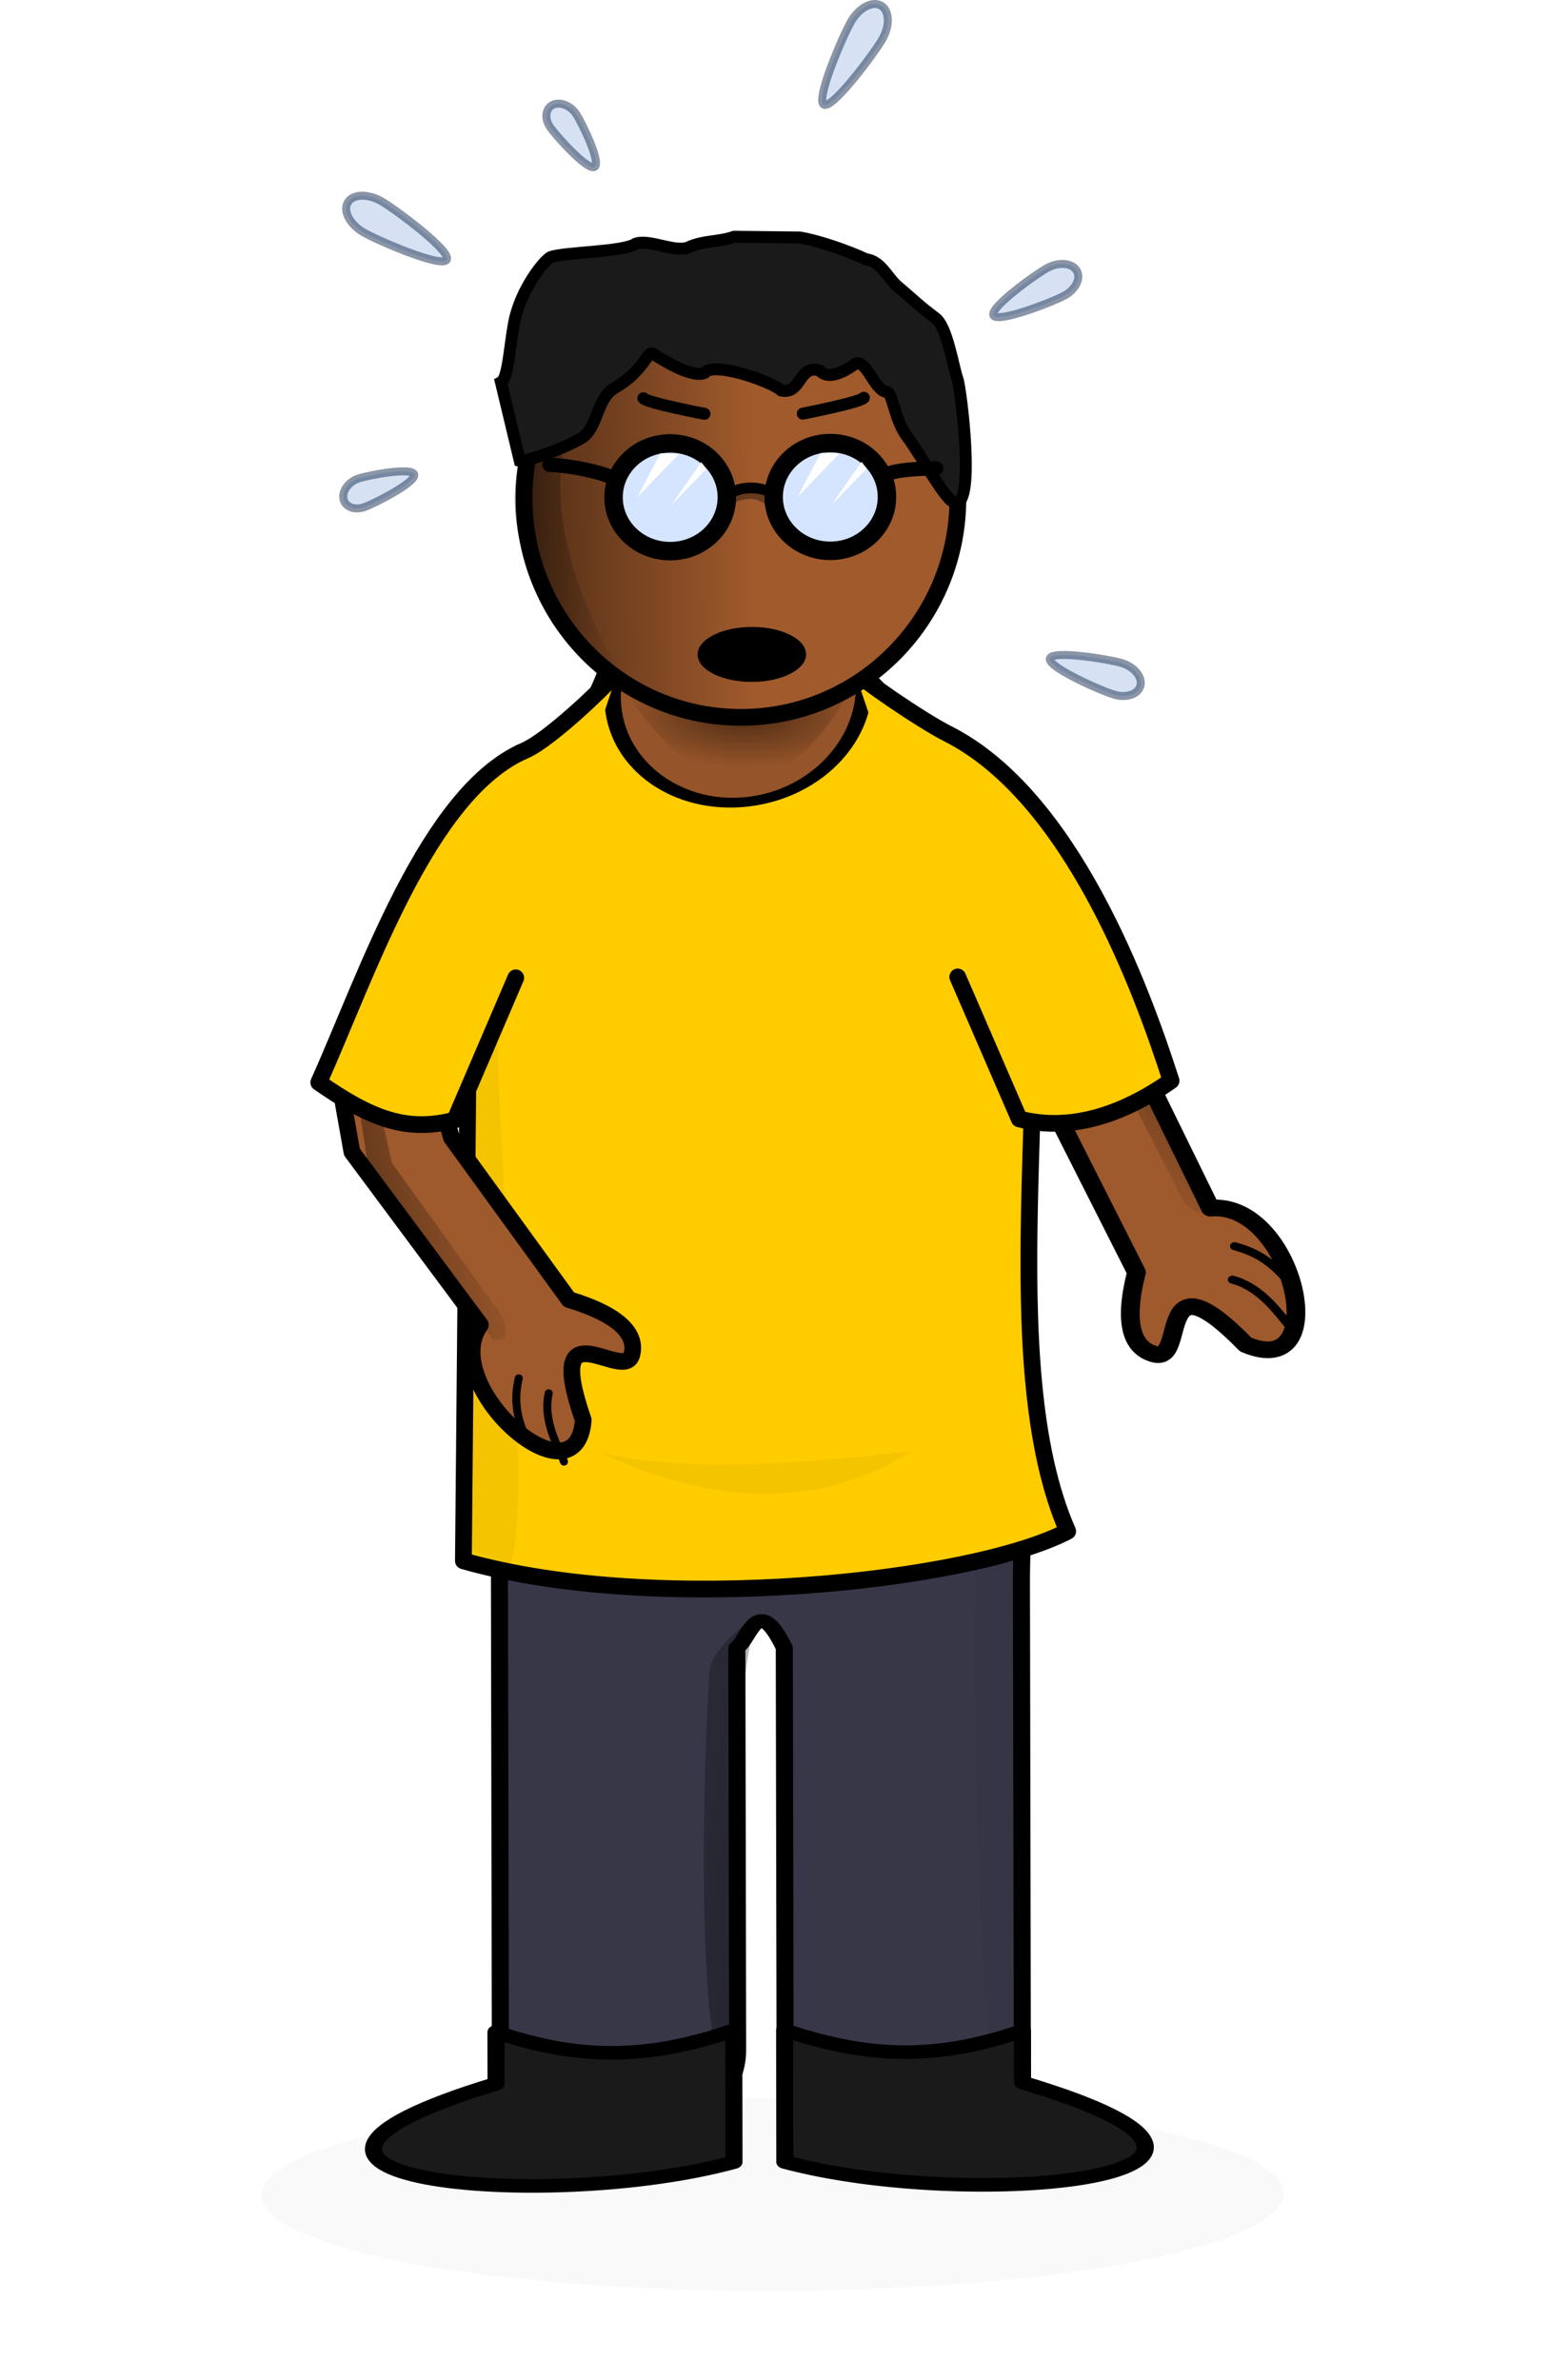 <?xml version="1.0" encoding="UTF-8" standalone="no"?>
<!-- Created with Inkscape (http://www.inkscape.org/) -->

<svg
   xmlns:dc="http://purl.org/dc/elements/1.1/"
   xmlns:cc="http://creativecommons.org/ns#"
   xmlns:rdf="http://www.w3.org/1999/02/22-rdf-syntax-ns#"
   xmlns:svg="http://www.w3.org/2000/svg"
   xmlns="http://www.w3.org/2000/svg"
   xmlns:xlink="http://www.w3.org/1999/xlink"
   xmlns:sodipodi="http://sodipodi.sourceforge.net/DTD/sodipodi-0.dtd"
   xmlns:inkscape="http://www.inkscape.org/namespaces/inkscape"
   width="51.371mm"
   height="78.884mm"
   viewBox="0 0 51.371 78.884"
   version="1.1"
   id="svg1643"
   inkscape:version="0.92.3 (2405546, 2018-03-11)"
   sodipodi:docname="distressed_man.svg">
  <defs
     id="defs1637">
    <filter
       style="color-interpolation-filters:sRGB"
       inkscape:collect="always"
       id="filter39714"
       x="-0.387"
       width="1.774"
       y="-0.033"
       height="1.065">
      <feGaussianBlur
         inkscape:collect="always"
         stdDeviation="1.308"
         id="feGaussianBlur39716" />
    </filter>
    <linearGradient
       inkscape:collect="always"
       xlink:href="#linearGradient4157-3-5-0"
       id="linearGradient17047"
       gradientUnits="userSpaceOnUse"
       gradientTransform="matrix(-0.796,-0.408,-0.605,0.538,239.587,193.852)"
       x1="181.25"
       y1="278.875"
       x2="211.75"
       y2="305.625" />
    <linearGradient
       id="linearGradient4157-3-5-0"
       inkscape:collect="always">
      <stop
         id="stop4159-2-6-8"
         offset="0"
         style="stop-color:#000000;stop-opacity:0" />
      <stop
         id="stop4161-1-29-5"
         offset="1"
         style="stop-color:#000000;stop-opacity:0.4" />
    </linearGradient>
    <radialGradient
       inkscape:collect="always"
       xlink:href="#linearGradient7335-5"
       id="radialGradient8482"
       gradientUnits="userSpaceOnUse"
       gradientTransform="matrix(0.838,0.108,-0.04,0.379,567.551,140.709)"
       cx="151.875"
       cy="159.819"
       fx="151.875"
       fy="159.819"
       r="17" />
    <linearGradient
       id="linearGradient7335-5"
       inkscape:collect="always">
      <stop
         id="stop7337-1"
         offset="0"
         style="stop-color:#000000;stop-opacity:0.498" />
      <stop
         id="stop7339-5"
         offset="1"
         style="stop-color:#000000;stop-opacity:0" />
    </linearGradient>
    <filter
       inkscape:collect="always"
       id="filter17089"
       x="-0.397"
       width="1.795"
       y="-0.032"
       height="1.065">
      <feGaussianBlur
         inkscape:collect="always"
         stdDeviation="1.01"
         id="feGaussianBlur17091" />
    </filter>
    <linearGradient
       inkscape:collect="always"
       xlink:href="#linearGradient7335-5"
       id="linearGradient8492"
       gradientUnits="userSpaceOnUse"
       gradientTransform="matrix(0.718,0.262,-0.321,0.586,166.768,30.122)"
       x1="97.75"
       y1="271.125"
       x2="119.5"
       y2="261.25" />
    <linearGradient
       inkscape:collect="always"
       xlink:href="#linearGradient5075"
       id="linearGradient13532"
       gradientUnits="userSpaceOnUse"
       x1="94.443"
       y1="126.433"
       x2="155.165"
       y2="126.433" />
    <linearGradient
       id="linearGradient5075"
       inkscape:collect="always">
      <stop
         id="stop5077"
         offset="0"
         style="stop-color:#502d16;stop-opacity:1" />
      <stop
         style="stop-color:#a05a2c;stop-opacity:1"
         offset="0.527"
         id="stop5079" />
      <stop
         id="stop5081"
         offset="1"
         style="stop-color:#a05a2c;stop-opacity:1" />
    </linearGradient>
    <linearGradient
       inkscape:collect="always"
       xlink:href="#linearGradient4157-3-5-0"
       id="linearGradient13523"
       gradientUnits="userSpaceOnUse"
       gradientTransform="matrix(-0.925,-0.093,-0.093,0.925,895.841,-18.386)"
       x1="211.633"
       y1="247.684"
       x2="226.512"
       y2="247.684" />
    <filter
       inkscape:collect="always"
       id="filter17097"
       x="-0.034"
       width="1.068"
       y="-0.25"
       height="1.501">
      <feGaussianBlur
         inkscape:collect="always"
         stdDeviation="0.529"
         id="feGaussianBlur17099" />
    </filter>
    <linearGradient
       inkscape:collect="always"
       xlink:href="#linearGradient7335-5"
       id="linearGradient2358"
       gradientUnits="userSpaceOnUse"
       gradientTransform="matrix(0.718,0.262,-0.321,0.586,166.768,30.122)"
       x1="97.75"
       y1="271.125"
       x2="119.5"
       y2="261.25" />
    <filter
       inkscape:collect="always"
       style="color-interpolation-filters:sRGB"
       id="filter2362"
       x="-0.039"
       width="1.078"
       y="-0.228"
       height="1.457">
      <feGaussianBlur
         inkscape:collect="always"
         stdDeviation="3.225"
         id="feGaussianBlur2364" />
    </filter>
  </defs>
  <sodipodi:namedview
     id="base"
     pagecolor="#ffffff"
     bordercolor="#666666"
     borderopacity="1.0"
     inkscape:pageopacity="0.0"
     inkscape:pageshadow="2"
     inkscape:zoom="1.4"
     inkscape:cx="122.63524"
     inkscape:cy="249.57803"
     inkscape:document-units="mm"
     inkscape:current-layer="g15991"
     showgrid="false"
     fit-margin-top="0"
     fit-margin-left="0"
     fit-margin-right="0"
     fit-margin-bottom="0"
     inkscape:window-width="1920"
     inkscape:window-height="1172"
     inkscape:window-x="1600"
     inkscape:window-y="0"
     inkscape:window-maximized="1" />
  <g
     inkscape:label="Layer 1"
     inkscape:groupmode="layer"
     id="layer1"
     transform="translate(10,-204.326)">
    <g
       style="display:inline"
       id="g15991"
       transform="matrix(0.276,-0.03,0.03,0.276,-181.924,188.523)"
       clip-path="none">
      <g
         id="g17036"
         transform="matrix(0.998,0.021,0.021,0.8,-54.2,131.214)">
        <ellipse
           ry="18"
           rx="48.25"
           cy="330"
           cx="217.25"
           style="display:inline;opacity:0.15;fill:#000000;fill-opacity:1;stroke:none;filter:url(#filter2362)"
           id="path29763"
           transform="matrix(1.191,0.024,-1.081,-0.874,819.999,592.634)" />
        <g
           id="g29765"
           transform="matrix(-1.006,-0.107,-0.107,1.006,651.675,-43.574)"
           style="display:inline">
          <path
             inkscape:connector-curvature="0"
             sodipodi:nodetypes="cccccccccccccc"
             id="path29767"
             d="m -104.75,193.124 c -39.362,6.09 -30.852,28.524 -30.791,55.84 v 69.269 c 0,6.286 4.205,11.328 9.447,11.328 h 9.097 c 5.242,0 9.447,-5.042 9.447,-11.328 v -59.451 c 3.128,-8.111 3.997,-1.595 5.598,0 v 59.451 c 0,6.286 4.205,11.328 9.447,11.328 h 9.097 c 5.242,0 9.447,-5.042 9.447,-11.328 v -69.269 C -74.228,220.875 -64.976,199.573 -104.75,193.124 Z"
             style="fill:#373748;fill-opacity:1;fill-rule:nonzero;stroke:#000000;stroke-width:2.013;stroke-linecap:round;stroke-linejoin:round;stroke-miterlimit:4;stroke-dashoffset:0;stroke-opacity:1" />
          <path
             inkscape:connector-curvature="0"
             sodipodi:nodetypes="cccsc"
             id="path29769"
             d="m -132.259,322.517 -3.486,-5.386 c -0.743,-21.307 2.08,-69.819 -2.301,-91.126 1.303,1.962 6.676,-0.267 6.995,2.107 2.104,15.623 0.961,79.009 -1.209,94.404 z"
             style="opacity:0.2;fill:#000000;fill-rule:evenodd;stroke:none;filter:url(#filter39714)" />
          <path
             inkscape:connector-curvature="0"
             style="fill:url(#linearGradient17047);fill-rule:evenodd;stroke:none"
             d="m -99.446,319.278 -1.799,-2.428 c -0.434,-13.813 0.22,-48.457 -2.988,-62.469 1.524,0.501 5.377,5.194 5.513,7.706 0.713,13.174 1.443,44.357 -0.726,57.191 z"
             id="path29771"
             sodipodi:nodetypes="cccsc" />
        </g>
        <path
           inkscape:connector-curvature="0"
           sodipodi:nodetypes="cccccc"
           id="path29823"
           d="m 691.803,281.675 -0.822,7.701 c -38.606,10.026 3.741,19.987 26.973,14.747 l 0.805,-7.544 1.288,-12.07 c -10.36,3.168 -18.523,2.621 -28.245,-2.834 z"
           style="display:inline;fill:#1a1a1a;fill-opacity:1;fill-rule:nonzero;stroke:#000000;stroke-width:2.036;stroke-linecap:round;stroke-linejoin:round;stroke-miterlimit:4;stroke-dasharray:none;stroke-dashoffset:0;stroke-opacity:1" />
        <path
           inkscape:connector-curvature="0"
           style="display:inline;fill:#1a1a1a;fill-opacity:1;fill-rule:nonzero;stroke:#000000;stroke-width:2.036;stroke-linecap:round;stroke-linejoin:round;stroke-miterlimit:4;stroke-dasharray:none;stroke-dashoffset:0;stroke-opacity:1"
           d="m 754.289,288.343 -0.822,7.701 c 35.621,17.947 -7.874,18.747 -29.478,8.723 l 0.805,-7.544 1.288,-12.07 c 9.459,5.283 17.553,6.471 28.207,3.19 z"
           id="path29825"
           sodipodi:nodetypes="cccccc" />
      </g>
      <path
         inkscape:connector-curvature="0"
         sodipodi:nodetypes="ccccccc"
         id="path2588"
         d="m 673.405,209.672 c -4.912,11.455 -17.327,18.239 -20.317,31.049 l -8.74,74.015 c 22.167,9.039 59.941,9.026 72.098,4.287 -6.647,-21.051 4.521,-56.512 3.345,-77.266 -2.647,-11.946 -10.851,-19.036 -18.405,-29.667 -5.719,11.146 -23.046,-2.852 -27.982,-2.418 z"
         style="fill:#ffcc00;fill-opacity:1;fill-rule:nonzero;stroke:#000000;stroke-width:2;stroke-linecap:round;stroke-linejoin:round;stroke-miterlimit:4;stroke-dashoffset:0;stroke-opacity:1" />
      <ellipse
         ry="30.25"
         rx="45.25"
         cy="301.25"
         cx="167.75"
         style="fill:#955429;fill-opacity:1;fill-rule:nonzero;stroke:#000000;stroke-width:3.936;stroke-linecap:round;stroke-linejoin:round;stroke-miterlimit:4;stroke-dasharray:none;stroke-dashoffset:0;stroke-opacity:1"
         id="path7317"
         transform="matrix(0.005,-0.292,-0.498,0.005,837.381,262.575)" />
      <path
         inkscape:connector-curvature="0"
         sodipodi:nodetypes="ccc"
         id="path7347"
         d="m 673.806,211.423 c 9.6,21.226 20.522,16.176 29.577,2.322 -9.833,5.705 -21.171,5.058 -29.577,-2.322 z"
         style="fill:url(#radialGradient8482);fill-rule:evenodd;stroke:none" />
      <path
         inkscape:connector-curvature="0"
         sodipodi:nodetypes="ccccc"
         id="path2590"
         d="m 655.973,246.035 c -2.741,17.696 -2.252,63.404 -6.307,70.079 l -4.475,-2.688 c 2.541,-19.355 4.189,-53.805 8.93,-71.996 z"
         style="opacity:0.2;fill:#000000;fill-rule:evenodd;stroke:none;filter:url(#filter17089)" />
      <path
         inkscape:connector-curvature="0"
         sodipodi:nodetypes="ccc"
         id="path48165"
         d="m 662.455,221.123 c -6.293,3.29 -8.34,7.512 -10.371,14.156 z"
         style="display:inline;opacity:0.2;fill:#000000;stroke:#000000;stroke-width:0.851px;stroke-linecap:round;stroke-linejoin:round;stroke-opacity:1" />
      <g
         transform="matrix(1.105,-0.142,0.142,1.105,435.691,54.347)"
         id="use9003-2">
        <path
           inkscape:connector-curvature="0"
           style="fill:#9e592c;fill-opacity:1;fill-rule:evenodd;stroke:#000000;stroke-width:1.789;stroke-linecap:round;stroke-linejoin:round;stroke-miterlimit:4;stroke-dasharray:none;stroke-opacity:1"
           d="m 155.193,200.584 -0.588,9.717 9.051,21.231 c -6.016,5.221 5.427,21.54 8.331,12.49 -1.313,-13.354 5.205,-2.686 6.714,-5.616 1.026,-1.992 -0.308,-4.428 -5.19,-7.296 l -8.179,-19.817 -0.294,-7.718 c -3.341,-1.228 -7.501,-1.01 -9.843,-2.991 z"
           id="path10220-4"
           sodipodi:nodetypes="ccccsccccc" />
        <path
           inkscape:connector-curvature="0"
           style="fill:url(#linearGradient2358);fill-rule:evenodd;stroke:none"
           d="m 156.744,202.347 -0.81,10.037 8.684,21.032 c 0.81,0.169 1.664,0.733 1.596,-2.078 l -7.726,-18.901 0.138,-8.613 z"
           id="path10222-5"
           sodipodi:nodetypes="ccccccc" />
        <path
           inkscape:connector-curvature="0"
           style="fill:none;stroke:#000000;stroke-width:0.857px;stroke-linecap:round;stroke-linejoin:round;stroke-opacity:1"
           d="m 168.938,247.875 c -0.179,-1.516 -1.238,-4.782 0.125,-7.5"
           id="path10224-5"
           sodipodi:nodetypes="cc" />
        <path
           inkscape:connector-curvature="0"
           sodipodi:nodetypes="cc"
           id="path10226-1"
           d="m 165.5,244.312 c -0.179,-1.516 -0.551,-3.532 0.812,-6.25"
           style="fill:none;stroke:#000000;stroke-width:0.857px;stroke-linecap:round;stroke-linejoin:round;stroke-opacity:1" />
      </g>
      <path
         inkscape:connector-curvature="0"
         clip-path="none"
         sodipodi:nodetypes="cccss"
         id="path4489-7"
         d="m 658.085,246.213 -9.071,16.097 c -5.948,0.89 -10.011,-1.305 -15.661,-6.217 7.076,-12.054 16.596,-32.986 28.725,-36.734 3.366,-1.04 11.514,-7.472 12.137,-8.309"
         style="fill:#ffcc00;fill-opacity:1;fill-rule:nonzero;stroke:#000000;stroke-width:1.995;stroke-linecap:round;stroke-linejoin:round;stroke-miterlimit:4;stroke-dasharray:none;stroke-dashoffset:0;stroke-opacity:1" />
      <g
         id="g11095"
         transform="matrix(-0.94,0.713,0.821,0.857,700.806,-35.262)">
        <path
           sodipodi:nodetypes="ccccsccccc"
           id="path11097"
           d="m 156.459,202.643 -0.588,9.717 9.051,21.231 c -6.016,5.221 5.427,21.54 8.331,12.49 -1.313,-13.354 5.205,-2.686 6.714,-5.616 1.026,-1.992 -0.308,-4.428 -5.19,-7.296 l -8.179,-19.817 -0.294,-7.718 c -3.341,-1.228 -7.501,-1.01 -9.843,-2.991 z"
           style="fill:#9e592c;fill-opacity:1;fill-rule:evenodd;stroke:#000000;stroke-width:1.789;stroke-linecap:round;stroke-linejoin:round;stroke-miterlimit:4;stroke-dasharray:none;stroke-opacity:1"
           inkscape:connector-curvature="0" />
        <path
           sodipodi:nodetypes="ccccccc"
           id="path11099"
           d="m 156.744,202.347 -0.81,10.037 8.684,21.032 c 0.81,0.169 1.664,0.733 1.596,-2.078 l -7.726,-18.901 0.138,-8.613 z"
           style="fill:url(#linearGradient8492);fill-rule:evenodd;stroke:none"
           inkscape:connector-curvature="0" />
        <path
           sodipodi:nodetypes="cc"
           id="path11101"
           d="m 168.938,247.875 c -0.179,-1.516 -1.238,-4.782 0.125,-7.5"
           style="fill:none;stroke:#000000;stroke-width:0.857px;stroke-linecap:round;stroke-linejoin:round;stroke-opacity:1"
           inkscape:connector-curvature="0" />
        <path
           style="fill:none;stroke:#000000;stroke-width:0.857px;stroke-linecap:round;stroke-linejoin:round;stroke-opacity:1"
           d="m 165.5,244.312 c -0.179,-1.516 -0.551,-3.532 0.812,-6.25"
           id="path11103"
           sodipodi:nodetypes="cc"
           inkscape:connector-curvature="0" />
      </g>
      <path
         style="fill:#ffcc00;fill-opacity:1;fill-rule:nonzero;stroke:#000000;stroke-width:1.995;stroke-linecap:round;stroke-linejoin:round;stroke-miterlimit:4;stroke-dasharray:none;stroke-dashoffset:0;stroke-opacity:1"
         d="m 710.547,251.811 5.47,17.649 c 5.626,2.125 11.954,1.039 18.513,-2.57 -2.3,-11.207 -8.139,-35.033 -22.017,-44.063 -2.953,-1.921 -9.88,-7.841 -10.312,-8.791"
         id="path11105"
         sodipodi:nodetypes="cccss"
         clip-path="none"
         inkscape:connector-curvature="0" />
      <g
         id="g13534">
        <ellipse
           ry="29.698"
           rx="29.345"
           cy="126.433"
           cx="124.804"
           style="display:inline;fill:url(#linearGradient13532);fill-opacity:1;fill-rule:nonzero;stroke:#000000;stroke-width:2.27;stroke-linecap:round;stroke-linejoin:round;stroke-miterlimit:4;stroke-dasharray:none;stroke-dashoffset:0;stroke-opacity:1"
           id="path8182"
           transform="matrix(0.878,0.088,-0.088,0.876,592.546,70.477)" />
        <path
           inkscape:connector-curvature="0"
           style="display:inline;fill:url(#linearGradient13523);fill-opacity:1;fill-rule:nonzero;stroke:none"
           d="m 678.283,169.207 c -9.497,4.854 -15.965,15.899 -13.865,26.711 0.804,6.969 4.953,12.989 10.583,16.867 -7.076,-15.919 -8.511,-28.841 3.282,-43.578 z"
           id="path8218"
           sodipodi:nodetypes="cccc" />
        <path
           inkscape:connector-curvature="0"
           sodipodi:nodetypes="ccccccsccccccssccsccccc"
           id="path6100"
           d="m 701.322,162.01 c 2.184,0.59 5.647,2.245 7.611,3.447 1.838,0.416 2.321,2.661 3.579,3.821 1.582,1.68 2.132,2.396 3.838,3.989 1.34,1.15 1.505,6.01 1.897,7.661 0.262,1.333 0.473,15.122 -1.852,14.579 -1.076,-0.126 -3.165,-5.534 -4.934,-8.567 -1.257,-2.156 -1.072,-5.276 -1.792,-5.485 -1.464,-0.245 -2.043,-4.523 -3.514,-3.664 -1.523,0.87 -3.378,1.448 -4.151,0.271 -2.452,-1.058 -2.485,2.662 -4.83,1.867 -1.099,-1.233 -7.697,-4.354 -8.856,-3.081 -1.611,0.489 -4.736,-2.024 -5.905,-2.927 -0.57,-0.535 -1.247,1.92 -4.979,3.558 -2.333,1.024 -2.51,4.633 -4.645,5.562 -2.589,1.126 -7.049,2.073 -7.556,1.876 l -1.22,-9.581 c 0.92,-0.362 1.488,-4.206 2.363,-7.005 1.177,-3.768 4.319,-6.911 5.147,-7.205 1.741,-0.429 8.66,0.356 10.251,-0.488 1.747,-0.44 4.741,1.754 6.425,1.041 1.923,-0.552 3.423,-0.164 5.368,-0.602 z"
           style="display:inline;fill:#1a1a1a;fill-rule:evenodd;stroke:#000000;stroke-width:1.428;stroke-linecap:butt;stroke-linejoin:miter;stroke-opacity:1" />
        <g
           transform="matrix(0.731,0.078,-0.078,0.731,622.158,130.581)"
           id="g24442"
           style="display:inline">
          <path
             inkscape:connector-curvature="0"
             style="opacity:0.35;fill:none;stroke:#000000;stroke-width:1.161px;stroke-linecap:round;stroke-linejoin:round;stroke-opacity:1"
             d="m 106.483,74.054 c -2.004,-1.605 -4.176,-1.327 -6.433,-0.101"
             id="path14581-3"
             sodipodi:nodetypes="cc" />
          <path
             inkscape:connector-curvature="0"
             sodipodi:nodetypes="cc"
             id="path14607-7"
             d="m 106.662,72.348 c -2.495,-0.999 -4.586,-0.581 -5.708,-0.095"
             style="fill:none;stroke:#000000;stroke-width:1.742;stroke-linecap:round;stroke-linejoin:round;stroke-opacity:1" />
          <path
             inkscape:connector-curvature="0"
             style="fill:none;stroke:#000000;stroke-width:2.322;stroke-linecap:round;stroke-linejoin:round;stroke-opacity:1"
             d="m 81.897,70.462 c -1.069,-0.965 -6.777,-2.373 -10.982,-2.547"
             id="path14609-7"
             sodipodi:nodetypes="cs" />
          <path
             inkscape:connector-curvature="0"
             sodipodi:nodetypes="cs"
             id="path14611-3"
             d="m 125.967,69.471 c 1.343,-0.582 4.592,-0.836 7.74,-0.831"
             style="fill:none;stroke:#000000;stroke-width:2.322;stroke-linecap:round;stroke-linejoin:round;stroke-opacity:1" />
          <ellipse
             ry="6.607"
             rx="6.964"
             cy="73.255"
             cx="90.536"
             style="fill:#d5e5ff;fill-opacity:1;stroke:#000000;stroke-width:2.268"
             id="path17662"
             transform="matrix(1.321,0,0,1.324,-29.084,-23.758)" />
          <path
             inkscape:connector-curvature="0"
             style="fill:#ffffff;fill-opacity:1;fill-rule:evenodd;stroke:none"
             d="m 88.93,66.092 -3.748,7.093 6.772,-6.98 z"
             id="path14603-2"
             sodipodi:nodetypes="cccc" />
          <path
             inkscape:connector-curvature="0"
             sodipodi:nodetypes="ccccc"
             id="path14605-4"
             d="m 95.57,67.54 -4.926,7.016 5.753,-5.94 -0.828,-1.076 z"
             style="fill:#ffffff;fill-opacity:1;fill-rule:evenodd;stroke:none" />
          <ellipse
             ry="6.607"
             rx="6.964"
             cy="73.255"
             cx="90.536"
             transform="matrix(1.321,0,0,1.324,-3.084,-23.758)"
             id="path17664"
             style="fill:#d5e5ff;fill-opacity:1;stroke:#000000;stroke-width:2.268" />
          <path
             inkscape:connector-curvature="0"
             sodipodi:nodetypes="cccc"
             id="path17687"
             d="m 114.966,66.092 -3.748,7.093 6.772,-6.98 z"
             style="fill:#ffffff;fill-opacity:1;fill-rule:evenodd;stroke:none" />
          <path
             inkscape:connector-curvature="0"
             style="fill:#ffffff;fill-opacity:1;fill-rule:evenodd;stroke:none"
             d="m 121.606,67.54 -4.926,7.016 5.753,-5.94 -0.828,-1.076 z"
             id="path17689"
             sodipodi:nodetypes="ccccc" />
        </g>
        <ellipse
           ry="2.652"
           rx="6.364"
           cy="93.729"
           cx="65.054"
           transform="matrix(1.012,0.108,-0.131,1.23,636.719,88.564)"
           id="path13526"
           style="fill:#000000;fill-opacity:1;stroke:none" />
        <path
           inkscape:connector-curvature="0"
           id="path13528"
           d="m 680.701,179.07 c 0.437,0.613 7.055,2.64 7.055,2.64"
           style="fill:none;stroke:#000000;stroke-width:1.428;stroke-linecap:round;stroke-linejoin:round;stroke-opacity:1" />
        <path
           style="fill:none;stroke:#000000;stroke-width:1.428;stroke-linecap:round;stroke-linejoin:round;stroke-opacity:1"
           d="m 706.881,181.864 c -0.556,0.507 -7.453,1.092 -7.453,1.092"
           id="path13530"
           inkscape:connector-curvature="0" />
      </g>
      <path
         sodipodi:nodetypes="ccc"
         id="path11691-0-7-0-2-0"
         d="m 661.774,303.514 c 17.697,10.956 30.432,7.333 37.032,4.006 -14.241,0.109 -28.22,-0.597 -37.032,-4.006 z"
         style="display:inline;opacity:0.2;fill:#000000;stroke:none;filter:url(#filter17097)"
         inkscape:connector-curvature="0" />
    </g>
    <path
       style="opacity:0.5;fill:#afc6e9;fill-opacity:1;stroke:#162d50;stroke-width:0.265;stroke-linecap:round;stroke-linejoin:round;stroke-miterlimit:4;stroke-opacity:1"
       d="m 4.808,212.935 c -0.164,0.285 -2.303,-0.642 -2.757,-0.905 -0.455,-0.263 -0.69,-0.706 -0.526,-0.991 0.164,-0.285 0.666,-0.303 1.121,-0.04 0.455,0.263 2.326,1.651 2.162,1.936 z"
       id="path4587"
       inkscape:connector-curvature="0"
       sodipodi:nodetypes="sssss" />
    <path
       sodipodi:nodetypes="sssss"
       inkscape:connector-curvature="0"
       id="path4590"
       d="m 3.729,220.058 c 0.054,0.261 -1.333,0.966 -1.658,1.078 -0.325,0.112 -0.632,-0.009 -0.687,-0.271 -0.054,-0.261 0.165,-0.564 0.489,-0.676 0.325,-0.112 1.801,-0.393 1.855,-0.132 z"
       style="opacity:0.5;fill:#afc6e9;fill-opacity:1;stroke:#162d50;stroke-width:0.265;stroke-linecap:round;stroke-linejoin:round;stroke-miterlimit:4;stroke-opacity:1" />
    <path
       style="opacity:0.5;fill:#afc6e9;fill-opacity:1;stroke:#162d50;stroke-width:0.265;stroke-linecap:round;stroke-linejoin:round;stroke-miterlimit:4;stroke-opacity:1"
       d="m 24.794,226.155 c -0.07,0.289 1.708,1.07 2.124,1.194 0.416,0.124 0.81,-0.01 0.88,-0.3 0.07,-0.289 -0.211,-0.624 -0.627,-0.748 -0.416,-0.124 -2.307,-0.435 -2.376,-0.146 z"
       id="path4592"
       inkscape:connector-curvature="0"
       sodipodi:nodetypes="sssss" />
    <path
       sodipodi:nodetypes="sssss"
       inkscape:connector-curvature="0"
       id="path4594"
       d="m 22.927,214.784 c 0.155,0.254 1.964,-0.451 2.346,-0.657 0.382,-0.207 0.565,-0.58 0.41,-0.834 -0.155,-0.254 -0.591,-0.292 -0.972,-0.086 -0.382,0.207 -1.939,1.323 -1.783,1.577 z"
       style="opacity:0.5;fill:#afc6e9;fill-opacity:1;stroke:#162d50;stroke-width:0.265;stroke-linecap:round;stroke-linejoin:round;stroke-miterlimit:4;stroke-opacity:1" />
    <path
       style="opacity:0.5;fill:#afc6e9;fill-opacity:1;stroke:#162d50;stroke-width:0.265;stroke-linecap:round;stroke-linejoin:round;stroke-miterlimit:4;stroke-opacity:1"
       d="m 9.701,209.86 c -0.238,0.12 -1.278,-1.038 -1.47,-1.322 -0.192,-0.285 -0.155,-0.613 0.084,-0.733 0.238,-0.12 0.587,0.013 0.779,0.298 0.192,0.285 0.846,1.638 0.607,1.758 z"
       id="path4596"
       inkscape:connector-curvature="0"
       sodipodi:nodetypes="sssss" />
    <path
       sodipodi:nodetypes="sssss"
       inkscape:connector-curvature="0"
       id="path2360"
       d="m 17.303,207.794 c 0.285,0.164 1.673,-1.707 1.936,-2.162 0.263,-0.455 0.245,-0.957 -0.04,-1.121 -0.285,-0.164 -0.728,0.071 -0.991,0.526 -0.263,0.455 -1.189,2.593 -0.905,2.757 z"
       style="opacity:0.5;fill:#afc6e9;fill-opacity:1;stroke:#162d50;stroke-width:0.265;stroke-linecap:round;stroke-linejoin:round;stroke-miterlimit:4;stroke-opacity:1" />
  </g>
</svg>
